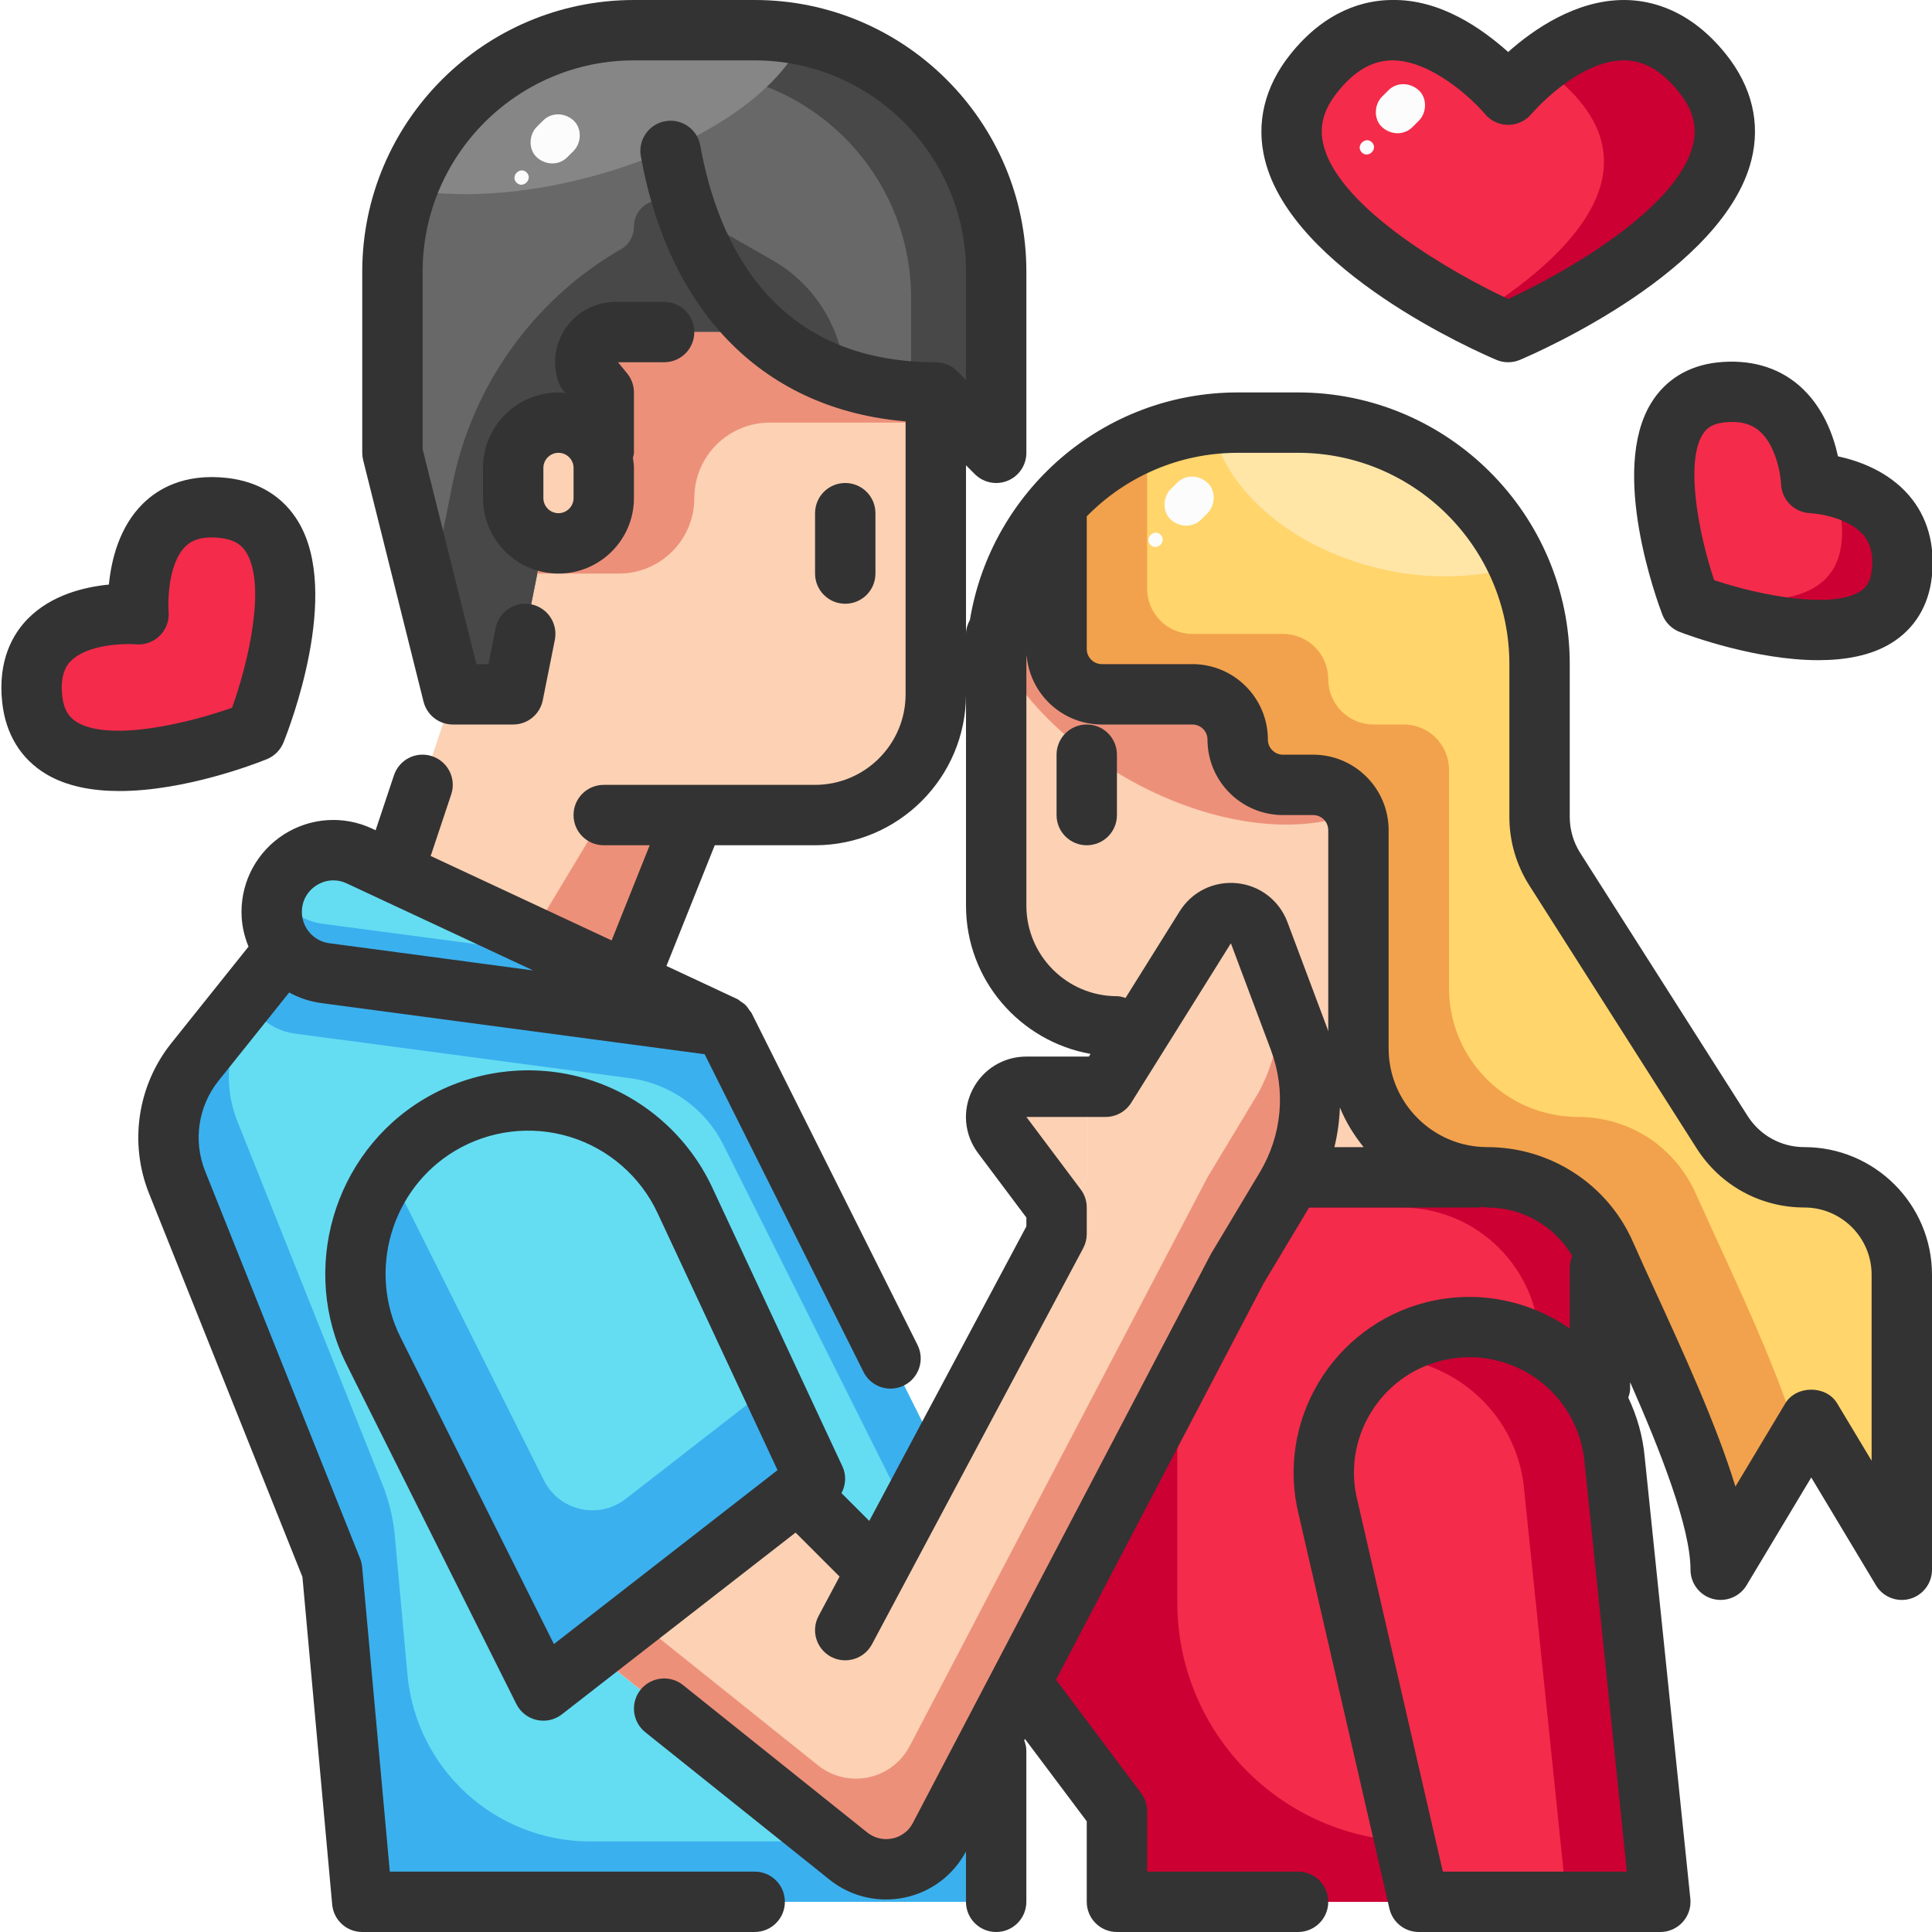 <svg xmlns="http://www.w3.org/2000/svg" enable-background="new 0 0 64 64" viewBox="0 0 64 64" id="couple"><path fill="#fcd1b4" d="M31,14v9c0,2.21-1.79,4-4,4h-4l-2,5l-0.23,0.49l-7.73-3.6L15,23h2l1-5l0.03-0.09C18.18,17.97,18.34,18,18.5,18c0.83,0,1.5-0.67,1.5-1.5v-1c0-0.16-0.03-0.32-0.09-0.47L20,15v-2l-0.56-0.68C19.22,11.67,19.7,11,20.39,11H25l0.12-0.13C26.44,12.12,28.32,13,31,13v0.5V14z"></path><polygon fill="#ed907a" points="23 27 21 32 20.77 32.49 17.59 31.01 20 27"></polygon><path fill="#686868" d="M25.12,10.87L25,11h-4.61c-0.69,0-1.17,0.67-0.95,1.32L20,13v2l-0.09,0.03C19.44,14.24,19,14,18.5,14c-0.83,0-1.5,0.67-1.5,1.5v1c0,0.67,0.43,1.23,1.03,1.41L18,18l-1,5h-2l-2-8V9c0-4.42,3.58-8,8-8h2h2c4.42,0,8,3.58,8,8v6l-2-2C28.32,13,26.44,12.12,25.12,10.87z"></path><path fill="#494848" d="M33,8.939v5.636l-1.879-1.879c-0.329,0-0.639-0.009-0.939-0.038v-2.78c0-4.152-3.363-7.514-7.514-7.514h-3.757c-0.31,0-0.611,0.019-0.911,0.056c1.099-0.629,2.367-0.996,3.729-0.996h3.757C29.637,1.425,33,4.788,33,8.939z"></path><path fill="#868686" d="M26.62,1.16c-0.67,1.83-3.46,3.75-7.11,4.71c-2.23,0.59-4.37,0.7-6.03,0.4C14.59,3.19,17.54,1,21,1h4C25.56,1,26.1,1.06,26.62,1.16z"></path><path fill="#494848" d="M27.99,12.55c-1.17-0.37-2.11-0.96-2.87-1.68L25,11h-4.61c-0.69,0-1.17,0.67-0.95,1.32L20,13v2l-0.09,0.03C19.44,14.24,19,14,18.5,14c-0.83,0-1.5,0.67-1.5,1.5v1c0,0.67,0.43,1.23,1.03,1.41L18,18l-1,5h-2l-0.78-3.12l0.77-3.85c0.65-3.21,2.61-5.99,5.4-7.67l0.19-0.11C20.84,8.1,21,7.81,21,7.51c0-0.68,0.72-1.1,1.31-0.76l3.28,1.87C27.01,9.43,27.92,10.92,27.99,12.55z"></path><path fill="#ed907a" d="M31,13v1h-5.5c-1.381,0-2.5,1.119-2.5,2.5v0c0,1.381-1.119,2.5-2.5,2.5h-2.7l0.2-1l0.03-0.09C18.18,17.97,18.34,18,18.5,18c0.83,0,1.5-0.67,1.5-1.5v-1c0-0.16-0.03-0.32-0.09-0.47L20,15v-2l-0.56-0.68C19.22,11.67,19.7,11,20.39,11H25l0.12-0.13C26.44,12.12,28.32,13,31,13z"></path><path fill="#fcd1b4" d="M35,21.5c0,0.83,0.67,1.5,1.5,1.5h3c0.83,0,1.5,0.67,1.5,1.5s0.67,1.5,1.5,1.5h1c0.83,0,1.5,0.67,1.5,1.5V34h-2l-0.11,0.04l-1.18-3.14c-0.29-0.78-1.34-0.89-1.78-0.18l-2.3,3.67L37,34c-2.21,0-4-1.79-4-4v-3v-4v-1c0-1.95,0.7-3.73,1.86-5.12L35,17V21.5z"></path><path fill="#ed907a" d="M44.87,26.91c-1.93,0.8-4.87,0.42-7.62-1.17c-1.97-1.14-3.46-2.67-4.23-4.22c0.1-1.76,0.78-3.37,1.84-4.64L35,17v4.5c0,0.83,0.67,1.5,1.5,1.5h3c0.83,0,1.5,0.67,1.5,1.5c0,0.83,0.67,1.5,1.5,1.5h1C44.12,26,44.65,26.37,44.87,26.91z"></path><path fill="#ffd56c" d="M63,42.23V52l-3-5l-3,5c0-2.47-2.45-7.38-3.68-10.14c-0.05-0.11-0.1-0.21-0.14-0.31c-0.34-0.77-0.89-1.41-1.57-1.86C50.93,39.25,50.12,39,49.27,39c-0.09,0-0.18,0-0.27-0.01c-2.23-0.14-4-1.99-4-4.26V34v-6.5c0-0.83-0.67-1.5-1.5-1.5h-1c-0.83,0-1.5-0.67-1.5-1.5S40.33,23,39.5,23h-3c-0.83,0-1.5-0.67-1.5-1.5V17l-0.14-0.12C36.32,15.12,38.53,14,41,14h2c4.42,0,8,3.58,8,8v5.06c0,0.61,0.18,1.22,0.5,1.73l5.55,8.72c0.59,0.93,1.62,1.49,2.72,1.49C61.55,39,63,40.45,63,42.23z"></path><path fill="#ffe6a7" d="M50.31,18.74c-1.26,0.39-2.74,0.47-4.27,0.17c-3.14-0.63-5.5-2.65-5.91-4.86C40.41,14.02,40.7,14,41,14h2C46.26,14,49.06,15.95,50.31,18.74z"></path><path fill="#f2a24c" d="M59.58,47.7L57,52c0-2.47-2.45-7.38-3.68-10.14c-0.05-0.11-0.1-0.21-0.14-0.31c-0.34-0.77-0.89-1.41-1.57-1.86C50.93,39.25,50.12,39,49.27,39c-0.09,0-0.18,0-0.27-0.01c-2.23-0.14-4-1.99-4-4.26V27.5c0-0.83-0.67-1.5-1.5-1.5h-1c-0.83,0-1.5-0.67-1.5-1.5c0-0.83-0.67-1.5-1.5-1.5h-3c-0.83,0-1.5-0.67-1.5-1.5V17l-0.14-0.12c0.87-1.05,2.01-1.87,3.32-2.37c-0.1,0.12-0.21,0.24-0.32,0.37L38,15v4.5c0,0.83,0.67,1.5,1.5,1.5h3c0.83,0,1.5,0.67,1.5,1.5c0,0.83,0.67,1.5,1.5,1.5h1c0.83,0,1.5,0.67,1.5,1.5v7.23c0,2.27,1.77,4.12,4,4.26C52.09,37,52.18,37,52.27,37c0.85,0,1.66,0.25,2.34,0.69c0.68,0.45,1.23,1.09,1.57,1.86c0.04,0.1,0.09,0.2,0.14,0.31C57.24,41.91,58.83,45.16,59.58,47.7z"></path><path fill="#f42b4a" d="M7.41 16.83c3.86.43 1.05 7.39 1.05 7.39s-6.96 2.81-7.39-1.05C.72 20 4.59 20.35 4.59 20.35S4.24 16.47 7.41 16.83zM60 16c0 0 3.32.11 3 3-.39 3.52-7 1-7 1s-2.52-6.61 1-7C59.89 12.68 60 16 60 16z"></path><path fill="#c03" d="M63,19c-0.39,3.52-7,1-7,1s-0.06-0.17-0.16-0.45c1.98,0.47,4.9,0.75,5.16-1.55c0.1-0.88-0.14-1.5-0.53-1.94C61.38,16.21,63.24,16.8,63,19z"></path><path fill="#f42b4a" d="M56.39,2.42C59.88,6.78,49.96,11,49.96,11s-9.92-4.22-6.43-8.58c2.86-3.57,6.43,0.72,6.43,0.72S53.53-1.15,56.39,2.42z"></path><path fill="#c03" d="M49.96,11c0,0-0.44-0.19-1.11-0.52c2.61-1.62,5.74-4.31,3.54-7.06c-0.48-0.6-0.98-0.98-1.48-1.19c1.25-1.03,3.53-2.24,5.48,0.19C59.88,6.78,49.96,11,49.96,11z"></path><path fill="#f42b4a" d="M53.49,48.35L55,63h-8l-3.05-13.27c-0.07-0.32-0.1-0.64-0.1-0.96c0-2.25,1.59-4.26,3.88-4.72c2.03-0.4,3.98,0.52,5.02,2.13C53.15,46.81,53.42,47.54,53.49,48.35z"></path><path fill="#c03" d="M55,63h-3.1l-1.41-13.65c-0.07-0.81-0.34-1.54-0.74-2.17c-0.87-1.34-2.36-2.2-4.01-2.22c0.57-0.44,1.24-0.76,1.99-0.91c2.03-0.4,3.98,0.52,5.02,2.13c0.4,0.63,0.67,1.36,0.74,2.17L55,63z"></path><path fill="#f42b4a" d="M53,42v4l-0.25,0.18c-1.04-1.61-2.99-2.53-5.02-2.13c-2.29,0.46-3.88,2.47-3.88,4.72c0,0.32,0.03,0.64,0.1,0.96L47,63H37v-3l-3-4l-0.26-0.14L41,42l1.59-2.64c0.09-0.14,0.17-0.29,0.24-0.44L43,39h6v-0.01C49.09,39,49.18,39,49.27,39c0.85,0,1.66,0.25,2.34,0.69c0.68,0.45,1.23,1.09,1.57,1.86c0.04,0.1,0.09,0.2,0.14,0.31L53,42z"></path><path fill="#c03" d="M53.32 41.86L53 42v4l-.25.18c-.44-.68-1.05-1.24-1.75-1.63C50.98 42.03 48.94 40 46.42 40H42.2l.39-.64c.09-.14.17-.29.24-.44L43 39h6v-.01C49.09 39 49.18 39 49.27 39c.85 0 1.66.25 2.34.69.68.45 1.23 1.09 1.57 1.86C53.22 41.65 53.27 41.75 53.32 41.86zM37 63v-3l-3-4-.26-.14L39 45.82v7.26c0 4.25 3.34 7.71 7.54 7.91L47 63H37z"></path><path fill="#64ddf3" d="M13.04,28.89l7.73,3.6L24,34l-13.23-1.76c-0.51-0.07-0.95-0.32-1.26-0.68C9.19,31.19,9,30.72,9,30.21c0-1.5,1.55-2.49,2.91-1.85L13.04,28.89z"></path><path fill="#3bb0ee" d="M24,34l-13.23-1.76c-0.51-0.07-0.95-0.32-1.26-0.68C9.19,31.19,9,30.72,9,30.21c0-0.26,0.05-0.51,0.14-0.73c0.06,0.16,0.16,0.31,0.28,0.44c0.31,0.36,0.75,0.61,1.26,0.68l8.44,1.12l1.65,0.77L24,34z"></path><path fill="#64ddf3" d="M28.1,61.48c0.99,0.79,2.44,0.48,3.03-0.63L33,57.28V63H12l-1-11L5.87,39.16c-0.54-1.33-0.31-2.86,0.59-3.98L9,32l0.51-0.44c0.31,0.36,0.75,0.61,1.26,0.68L24,34l7,14l0.16,0.08l-2.11,3.95L29,52l-2-2l-0.48-0.62L27,49l-4.31-9.24c-1.44-3.08-5.23-4.24-8.14-2.49c-1.78,1.07-2.79,2.96-2.79,4.92c0,0.86,0.2,1.74,0.61,2.56L18,56l1.73-1.35L20,55L28.1,61.48z"></path><path fill="#3bb0ee" d="M31.16,48.08l-1.05,1.97L30,50l-6.038-12.076c-0.602-1.203-1.761-2.03-3.094-2.207L9.77,34.24c-0.51-0.07-0.95-0.32-1.26-0.68L8,34l-2.34,2.93c0.11-0.63,0.38-1.23,0.8-1.75L9,32l0.51-0.44c0.31,0.36,0.75,0.61,1.26,0.68L24,34l7,14L31.16,48.08z"></path><path fill="#3bb0ee" d="M33,61v2H12l-1-11L5.87,39.16c-0.54-1.33-0.31-2.86,0.59-3.98L9,32l0.51-0.44c0.04,0.05,0.09,0.1,0.14,0.13l-1.19,1.49c-0.9,1.12-1.13,2.65-0.59,3.98l4.801,12.017c0.218,0.546,0.356,1.12,0.409,1.705l0.417,4.588C13.782,58.602,16.408,61,19.552,61H27.5l0.6,0.48c0.94,0.75,2.31,0.51,2.94-0.48H33z"></path><path fill="#64ddf3" d="M22.69,39.76L27,49l-0.48,0.38l-6.79,5.27L18,56l-5.63-11.25c-0.41-0.82-0.61-1.7-0.61-2.56c0-1.96,1.01-3.85,2.79-4.92C17.46,35.52,21.25,36.68,22.69,39.76z"></path><path fill="#3bb0ee" d="M27,49l-0.48,0.38l-6.79,5.27L18,56l-5.63-11.25c-0.41-0.82-0.61-1.7-0.61-2.56c0-1.27,0.43-2.51,1.21-3.52c0.09,0.37,0.22,0.73,0.4,1.08l4.648,9.288c0.508,1.015,1.817,1.31,2.712,0.612h0l4.83-3.75L27,49z"></path><path fill="#fcd1b4" d="M45 34.73c0 2.27 1.77 4.12 4 4.26V39h-6l-.17-.08c.67-1.4.75-3.03.21-4.49l-.15-.39L43 34h2V34.73zM36.63 36L36 37v2l-.72 1.34L33.2 37.6C32.71 36.94 33.18 36 34 36H36.63z"></path><path fill="#fcd1b4" d="M36.63,36l1-1.61l2.3-3.67c0.44-0.71,1.49-0.6,1.78,0.18l1.18,3.14l0.15,0.39c0.54,1.46,0.46,3.09-0.21,4.49c-0.07,0.15-0.15,0.3-0.24,0.44L41,42l-7.26,13.86L33,57.28l-1.87,3.57c-0.59,1.11-2.04,1.42-3.03,0.63L20,55l-0.27-0.35l6.79-5.27L27,50l2,2l0.05,0.03l2.11-3.95l4.12-7.74L36,39v-2L36.63,36z"></path><path fill="#ed907a" d="M42.83,38.92c-0.07,0.15-0.15,0.3-0.24,0.44L41,42l-7.26,13.86L33,57.28l-1.87,3.57c-0.59,1.11-2.04,1.42-3.03,0.63L20,55l-0.27-0.35l1.31-1.02l6.06,4.85c0.99,0.79,2.44,0.48,3.03-0.63L32,54.28l0.74-1.42L40,39l1.59-2.64c0.09-0.14,0.17-0.29,0.24-0.44c0.5-1.05,0.67-2.23,0.5-3.37l0.56,1.49l0.15,0.39C43.58,35.89,43.5,37.52,42.83,38.92z"></path><path fill="#fcd1b4" d="M18.5,14c0.5,0,0.94,0.24,1.41,1.03C19.97,15.18,20,15.34,20,15.5v1c0,0.83-0.67,1.5-1.5,1.5c-0.16,0-0.32-0.03-0.47-0.09C17.43,17.73,17,17.17,17,16.5v-1C17,14.67,17.67,14,18.5,14z"></path><path fill="#fcfcfc" d="M19 3.992c-.285-.261-.725-.282-1.008 0l-.21.21c-.264.264-.284.748 0 1.008.285.261.725.282 1.008 0L19 5C19.264 4.736 19.284 4.252 19 3.992zM17.447 5.714c-.216-.216-.552.119-.336.336C17.327 6.266 17.663 5.93 17.447 5.714zM40 15.992c-.285-.261-.725-.282-1.008 0l-.21.21c-.264.264-.284.748 0 1.008.285.261.725.282 1.008 0L40 17C40.264 16.736 40.284 16.252 40 15.992zM38.447 17.714c-.216-.216-.552.119-.336.336C38.327 18.266 38.663 17.93 38.447 17.714z"></path><g><path fill="#fcfcfc" d="M47 2.992c-.285-.261-.725-.282-1.008 0l-.21.21c-.264.264-.284.748 0 1.008.285.261.725.282 1.008 0L47 4C47.264 3.736 47.284 3.252 47 2.992zM45.447 4.714c-.216-.216-.552.119-.336.336C45.327 5.266 45.663 4.93 45.447 4.714z"></path></g><g><path fill="#333" d="M9.391 24.596c.2-.497 1.917-4.925.495-7.306-.5-.837-1.318-1.341-2.368-1.458-1.424-.159-2.296.372-2.777.846-.791.775-1.055 1.873-1.134 2.687-.813.079-1.911.343-2.687 1.134-.474.482-1.004 1.355-.846 2.777.116 1.05.621 1.869 1.458 2.369.686.409 1.541.559 2.424.559 2.181 0 4.527-.911 4.881-1.054C9.089 25.048 9.289 24.848 9.391 24.596zM7.688 23.445c-1.435.509-4.035 1.135-5.131.482-.198-.119-.435-.325-.495-.873-.086-.774.191-1.06.282-1.153.456-.469 1.398-.566 1.915-.566.097 0 .179.004.239.009.292.03.588-.079.798-.289s.315-.502.289-.798c-.028-.312-.018-1.591.555-2.151.093-.092.373-.377 1.156-.285.547.061.753.296.872.495C8.804 19.378 8.256 21.864 7.688 23.445zM55.644 20.935c.336.128 2.532.934 4.59.934.88 0 1.735-.147 2.408-.559.777-.475 1.245-1.235 1.353-2.199.117-1.058-.146-1.992-.76-2.703-.688-.796-1.655-1.142-2.35-1.292-.15-.694-.496-1.662-1.292-2.35-.711-.613-1.641-.873-2.703-.76-.964.107-1.725.575-2.199 1.353-1.372 2.247.192 6.519.375 6.998C55.167 20.622 55.378 20.833 55.644 20.935zM56.397 14.399c.106-.173.273-.356.713-.405.502-.058.884.036 1.169.28.548.469.707 1.433.722 1.76.018.521.438.941.96.965.332.015 1.296.174 1.765.722.244.285.336.668.28 1.169-.049.439-.232.606-.405.713-.926.564-3.229.146-4.818-.385C56.252 17.63 55.832 15.324 56.397 14.399zM49.568 11.92C49.693 11.974 49.827 12 49.96 12s.267-.026.392-.08c.688-.292 6.743-2.961 7.665-6.617.308-1.221.017-2.433-.842-3.506C55.999.327 54.709.009 53.834 0c-.014 0-.026 0-.039 0-1.602 0-3.01.987-3.835 1.722-.832-.74-2.22-1.76-3.873-1.722-.875.009-2.165.327-3.341 1.797-.858 1.073-1.149 2.286-.842 3.506C42.825 8.959 48.881 11.628 49.568 11.92zM44.309 3.047C44.865 2.351 45.452 2.008 46.103 2c.008 0 .016 0 .023 0 1.287 0 2.648 1.281 3.065 1.776.19.229.472.36.769.36s.578-.132.769-.359C50.743 3.759 52.253 2 53.794 2c.006 0 .013 0 .02 0 .652.006 1.241.349 1.799 1.047.473.59.62 1.15.466 1.766-.534 2.124-4.287 4.246-6.117 5.093-1.766-.821-5.586-2.98-6.117-5.091C43.688 4.198 43.836 3.637 44.309 3.047zM29 19v-2c0-.553-.447-1-1-1s-1 .447-1 1v2c0 .553.447 1 1 1S29 19.553 29 19zM36 24c-.553 0-1 .447-1 1v2c0 .553.447 1 1 1s1-.447 1-1v-2C37 24.447 36.553 24 36 24zM16 15.5v1c0 1.379 1.121 2.5 2.5 2.5s2.5-1.121 2.5-2.5v-1c0-.114-.019-.223-.034-.333C20.976 15.111 21 15.059 21 15v-2c0-.231-.08-.456-.228-.635L20.473 12H22c.553 0 1-.447 1-1s-.447-1-1-1h-1.612c-.642 0-1.248.311-1.623.831-.375.52-.478 1.193-.274 1.802.038.116.098.224.176.318l.059.072C18.649 13.016 18.577 13 18.5 13 17.121 13 16 14.121 16 15.5zM19 16.5c0 .275-.225.5-.5.5S18 16.775 18 16.5v-1c0-.275.225-.5.5-.5s.5.225.5.5V16.5z"></path><path fill="#333" d="M59.772,38c-0.766,0-1.469-0.386-1.88-1.032l-5.545-8.713C52.12,27.898,52,27.484,52,27.06V22c0-4.963-4.037-9-9-9h-2c-4.463,0-8.166,3.267-8.87,7.534C32.054,20.675,32,20.828,32,21v-5.586l0.293,0.293C32.484,15.898,32.74,16,33,16c0.129,0,0.259-0.024,0.383-0.076C33.757,15.77,34,15.404,34,15V9c0-4.963-4.037-9-9-9h-2h-2c-4.963,0-9,4.037-9,9v6c0,0.082,0.01,0.163,0.03,0.242l2,8C14.142,23.688,14.541,24,15,24h2c0.477,0,0.887-0.336,0.98-0.804l0.4-2c0.108-0.542-0.242-1.068-0.784-1.177c-0.542-0.11-1.069,0.242-1.177,0.784L16.181,22h-0.399L14,14.877V9c0-3.859,3.141-7,7-7h2h2c3.859,0,7,3.141,7,7v3.586l-0.292-0.292C31.527,12.113,31.277,12,31,12c-5.373,0-7.209-3.903-7.803-7.179c-0.099-0.542-0.611-0.904-1.163-0.806c-0.543,0.099-0.903,0.619-0.806,1.163c0.951,5.238,4.123,8.39,8.771,8.78V14v9c0,1.654-1.346,3-3,3h-7c-0.553,0-1,0.447-1,1s0.447,1,1,1h1.523l-1.261,3.152l-6-2.8c0.005-0.013,0.014-0.023,0.019-0.036l0.667-2c0.175-0.524-0.108-1.09-0.632-1.265c-0.528-0.176-1.09,0.108-1.265,0.632l-0.607,1.82l-0.113-0.053c-0.948-0.443-2.041-0.371-2.923,0.19C8.527,28.204,8,29.164,8,30.21c0,0.407,0.086,0.794,0.234,1.152c-0.004,0.005-0.011,0.007-0.015,0.013l-2.544,3.181c-1.122,1.403-1.404,3.312-0.738,4.979l5.081,12.701l0.986,10.854C11.051,63.605,11.482,64,12,64h13c0.553,0,1-0.447,1-1s-0.447-1-1-1H12.913l-0.917-10.091c-0.009-0.096-0.031-0.19-0.067-0.28L6.794,38.793c-0.4-1.001-0.23-2.146,0.443-2.988l2.343-2.928c0.322,0.178,0.68,0.3,1.062,0.351l12.7,1.694l5.263,10.526C28.781,45.798,29.134,46,29.501,46c0.15,0,0.303-0.034,0.446-0.105c0.494-0.247,0.694-0.848,0.447-1.342l-5.5-11c-0.015-0.029-0.041-0.047-0.058-0.074c-0.046-0.074-0.096-0.145-0.161-0.206c-0.039-0.036-0.083-0.06-0.126-0.089c-0.043-0.029-0.078-0.067-0.127-0.09l-2.345-1.095l1.6-3.999H27c2.757,0,5-2.243,5-5v7c0,2.457,1.786,4.495,4.126,4.912L36.07,35H34c-0.763,0-1.447,0.424-1.788,1.105c-0.342,0.682-0.27,1.484,0.188,2.094l1.6,2.134v0.292l-5.204,9.757l-0.92-0.92c0.142-0.27,0.166-0.594,0.031-0.884l-4.312-9.239c-0.805-1.725-2.311-3.033-4.13-3.59c-1.82-0.556-3.799-0.313-5.431,0.665c-2.995,1.797-4.118,5.653-2.557,8.779l5.628,11.255c0.134,0.268,0.381,0.462,0.673,0.528C17.853,56.992,17.926,57,18,57c0.221,0,0.437-0.073,0.614-0.211l7.74-6.02l1.458,1.458l-0.695,1.303c-0.26,0.487-0.075,1.093,0.412,1.354c0.49,0.257,1.093,0.073,1.354-0.412l7-13.125C35.96,41.201,36,41.039,36,40.875V40c0-0.217-0.07-0.427-0.2-0.6L34,37h2.625c0.345,0,0.665-0.178,0.848-0.47l3.302-5.282l1.324,3.531c0.506,1.347,0.37,2.828-0.37,4.063l-1.614,2.694L30.24,60.387c-0.19,0.363-0.508,0.479-0.681,0.515c-0.292,0.061-0.596-0.011-0.829-0.198l-6.105-4.885c-0.432-0.345-1.06-0.272-1.406,0.156c-0.345,0.432-0.274,1.061,0.156,1.406l6.105,4.885c0.538,0.43,1.196,0.657,1.87,0.657c0.206,0,0.413-0.021,0.619-0.064c0.873-0.183,1.612-0.74,2.03-1.527V63c0,0.553,0.447,1,1,1s1-0.447,1-1v-5c0-0.124-0.029-0.239-0.07-0.348l0.024-0.047L36,60.333V63c0,0.553,0.447,1,1,1h6c0.553,0,1-0.447,1-1s-0.447-1-1-1h-5v-2c0-0.217-0.07-0.427-0.2-0.6l-2.818-3.757l6.876-13.128L43.366,40H49c0.032,0,0.059-0.015,0.091-0.018C49.152,39.984,49.21,40,49.271,40c1.168,0,2.23,0.62,2.811,1.605C52.03,41.726,52,41.859,52,42v2.008c-1.298-0.9-2.909-1.247-4.464-0.934c-3.149,0.63-5.2,3.705-4.57,6.855c0.002,0.009,0.004,0.019,0.006,0.028l3.054,13.268C46.13,63.679,46.534,64,47,64h8c0.283,0,0.553-0.12,0.742-0.33c0.19-0.21,0.281-0.491,0.253-0.772l-1.513-14.639c-0.063-0.687-0.253-1.348-0.543-1.96C53.97,46.203,54,46.106,54,46v-0.215c1.001,2.272,2,4.808,2,6.215c0,0.449,0.3,0.844,0.733,0.964c0.428,0.117,0.893-0.063,1.124-0.449L60,48.943l2.143,3.571C62.326,52.821,62.655,53,63,53c0.089,0,0.179-0.012,0.267-0.036C63.7,52.844,64,52.449,64,52v-9.772C64,39.896,62.104,38,59.772,38z M10.906,31.245C10.39,31.177,10,30.731,10,30.21c0-0.364,0.177-0.686,0.483-0.881c0.174-0.11,0.365-0.166,0.559-0.166c0.149,0,0.301,0.033,0.444,0.101l6.177,2.883L10.906,31.245z M18.349,54.462l-5.082-10.164c-1.098-2.196-0.309-4.906,1.797-6.17c1.146-0.688,2.535-0.859,3.816-0.467c1.278,0.391,2.337,1.311,2.902,2.522l3.975,8.517L18.349,54.462z M40.975,29.257c-0.763-0.075-1.489,0.279-1.896,0.93l-1.794,2.871C37.193,33.03,37.101,33,37,33c-1.654,0-3-1.346-3-3v-8c0-0.104,0.002-0.209,0.007-0.313C34.103,22.979,35.185,24,36.5,24h3c0.275,0,0.5,0.225,0.5,0.5c0,1.379,1.121,2.5,2.5,2.5h1c0.275,0,0.5,0.225,0.5,0.5v6.667c-0.011-0.03-0.017-0.061-0.028-0.091l-1.324-3.53C42.378,29.827,41.737,29.334,40.975,29.257z M44.386,36.685c0.193,0.481,0.466,0.916,0.785,1.315h-0.967C44.309,37.568,44.369,37.129,44.386,36.685z M47.796,62l-2.872-12.478c-0.195-0.997,0.007-2.012,0.571-2.858c0.567-0.851,1.432-1.43,2.435-1.63c1.063-0.216,2.171,0.038,3.039,0.687c0.869,0.648,1.424,1.64,1.522,2.731L53.892,62H47.796z M62,48.39l-1.143-1.904c-0.361-0.602-1.354-0.602-1.715,0l-1.654,2.758c-0.626-2.046-1.716-4.423-2.653-6.467c-0.277-0.604-0.53-1.156-0.738-1.63C53.26,39.235,51.365,38,49.271,38C47.468,38,46,36.532,46,34.729V27.5c0-1.379-1.121-2.5-2.5-2.5h-1c-0.275,0-0.5-0.225-0.5-0.5c0-1.379-1.121-2.5-2.5-2.5h-3c-0.275,0-0.5-0.225-0.5-0.5v-4.395C37.271,15.807,39.043,15,41,15h2c3.859,0,7,3.141,7,7v5.06c0,0.807,0.229,1.592,0.661,2.271l5.544,8.712C56.985,39.268,58.319,40,59.772,40C61.001,40,62,40.999,62,42.228V48.39z"></path></g></svg>